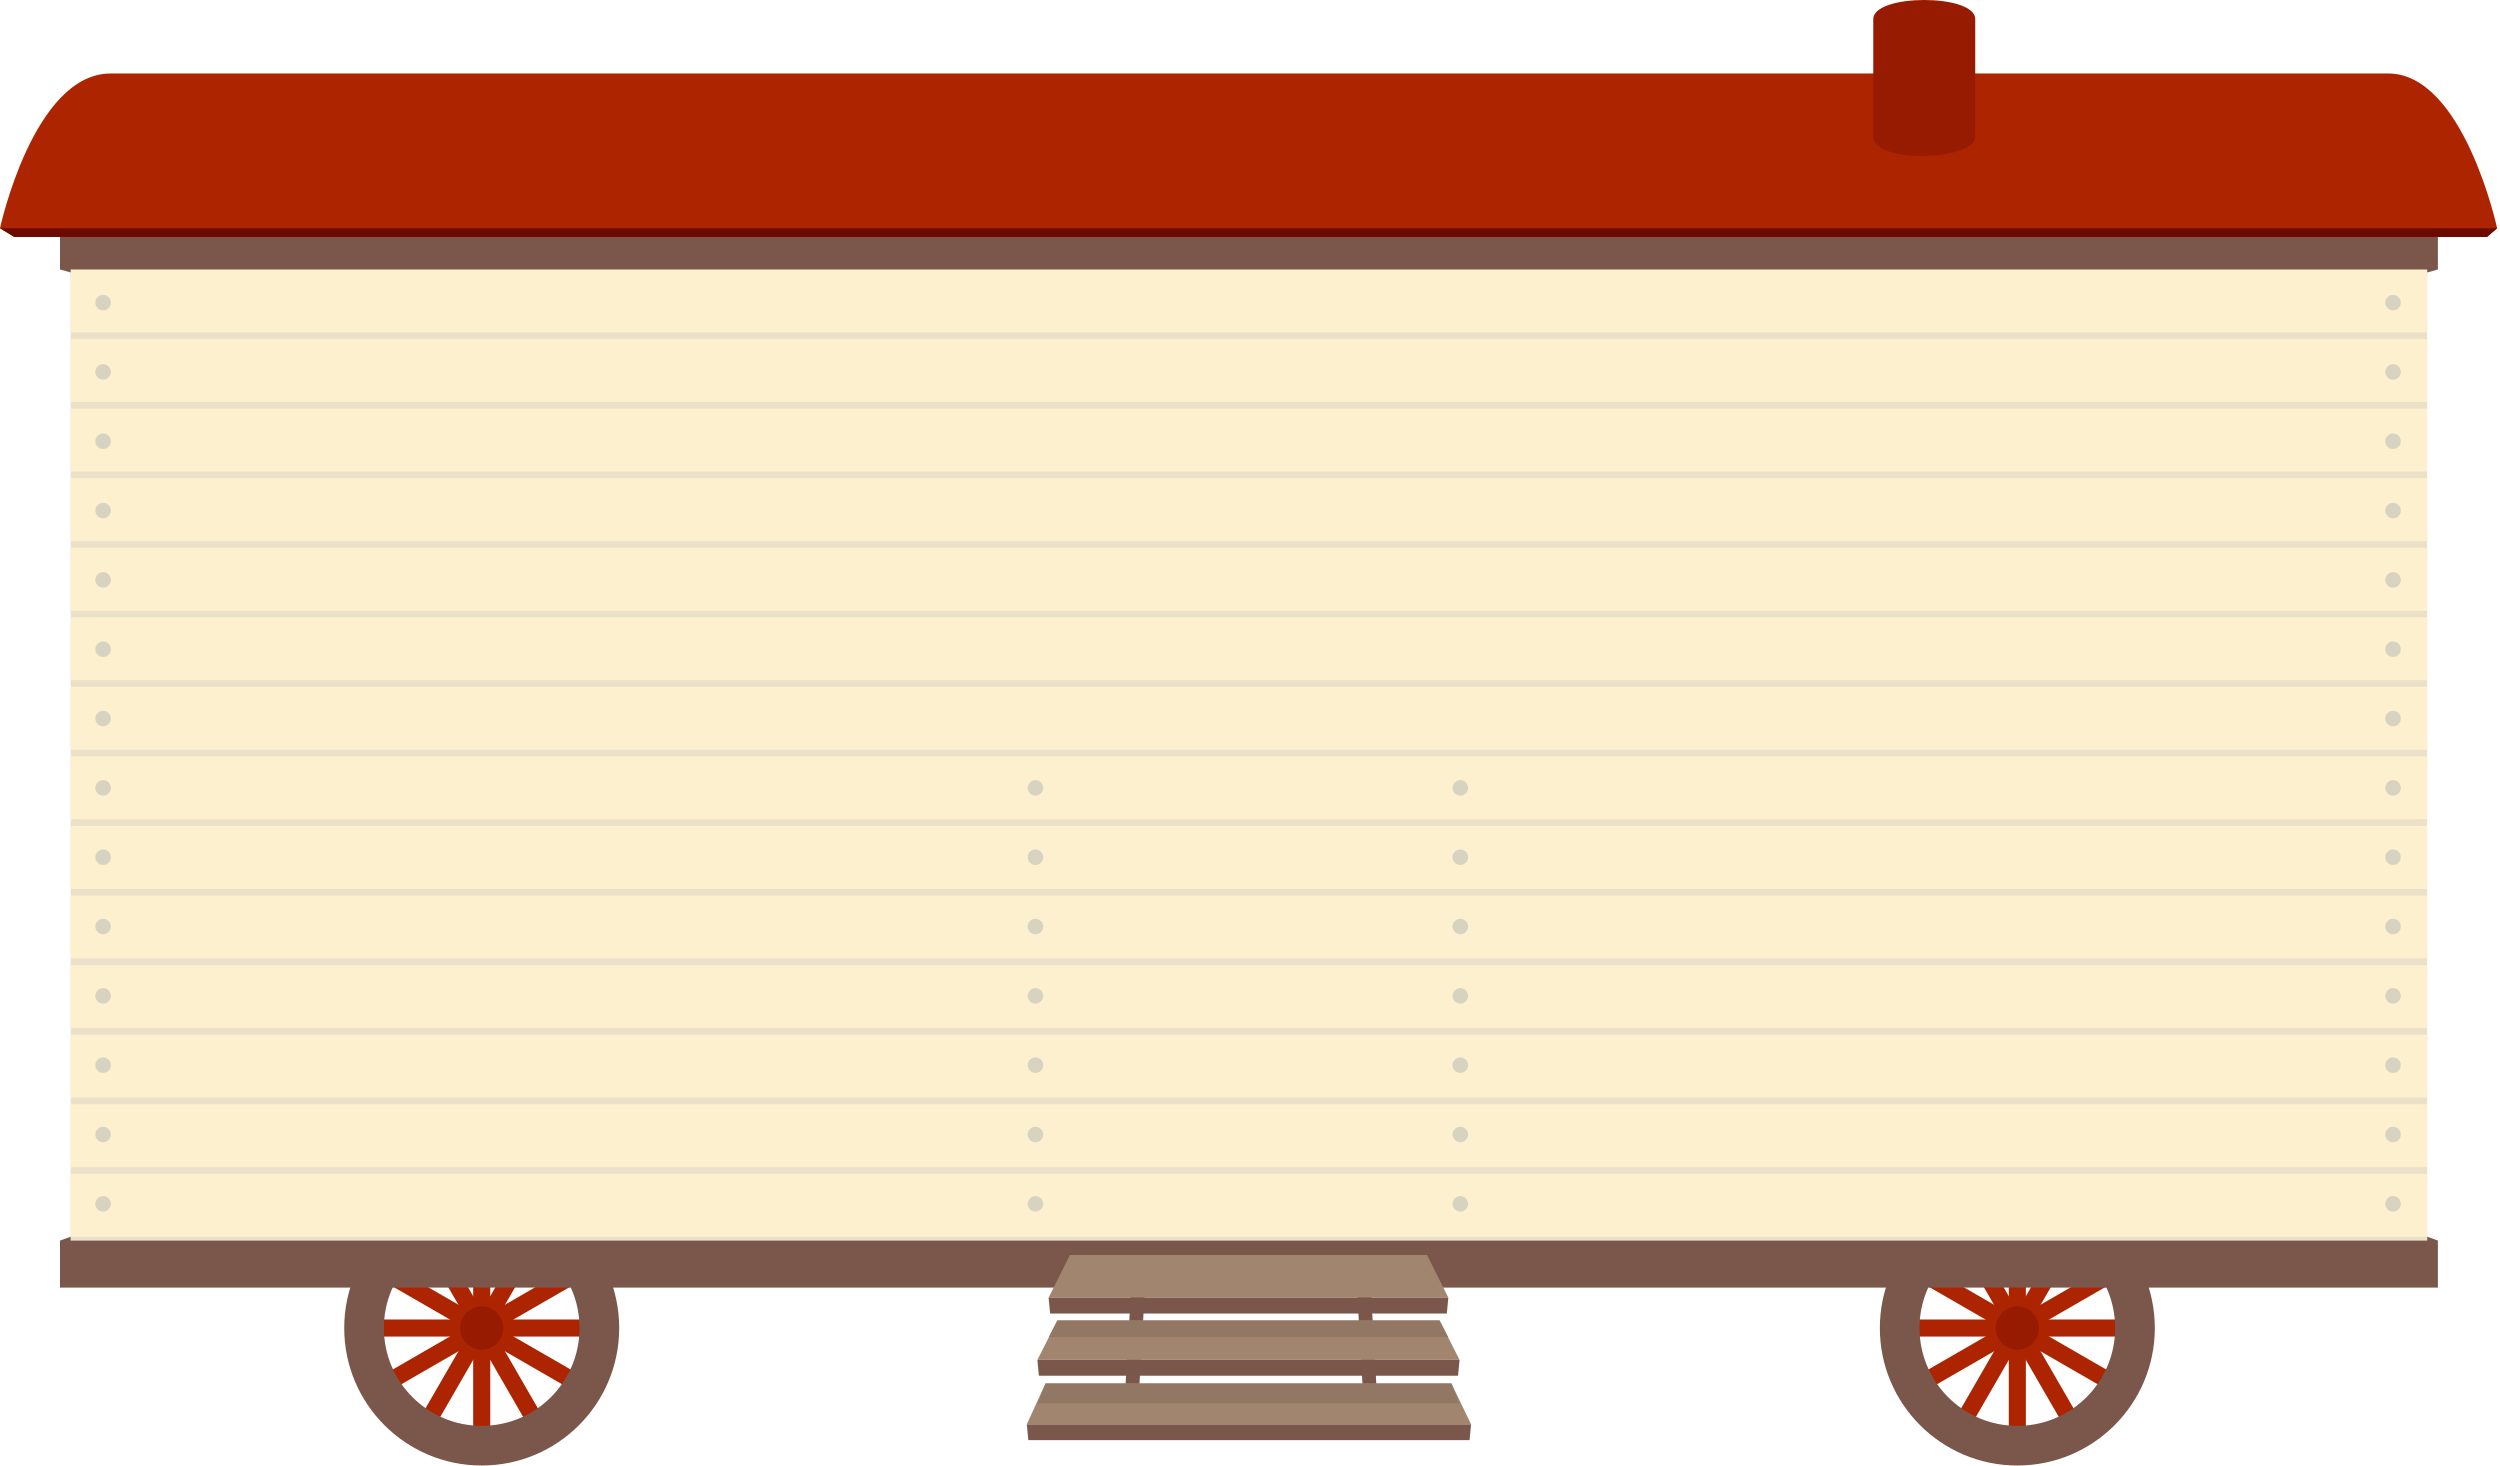 <?xml version="1.0" encoding="utf-8"?>
<!-- Generator: Adobe Illustrator 15.0.2, SVG Export Plug-In . SVG Version: 6.00 Build 0)  -->
<!DOCTYPE svg PUBLIC "-//W3C//DTD SVG 1.1//EN" "http://www.w3.org/Graphics/SVG/1.1/DTD/svg11.dtd">
<svg version="1.1" id="Layer_1" xmlns="http://www.w3.org/2000/svg" xmlns:xlink="http://www.w3.org/1999/xlink" x="0px" y="0px"
	 width="1296px" height="760px" viewBox="0 0 1296 760" enable-background="new 0 0 1296 760" xml:space="preserve">
<g>
	<g>
		<g>
			<g>
				<g>
					<g>
						<rect x="194.999" y="684.028" fill="#AC2400" width="109.438" height="8.85"/>
						
							<rect x="194.993" y="683.996" transform="matrix(-0.866 0.5 -0.5 -0.866 810.181 1159.749)" fill="#AC2400" width="109.433" height="8.85"/>
						
							<rect x="194.98" y="684.035" transform="matrix(-0.5 0.866 -0.866 -0.5 970.766 816.454)" fill="#AC2400" width="109.433" height="8.85"/>
						<rect x="245.292" y="633.737" fill="#AC2400" width="8.85" height="109.434"/>
						
							<rect x="194.985" y="684.043" transform="matrix(0.5 0.866 -0.866 0.5 721.076 127.98)" fill="#AC2400" width="109.433" height="8.85"/>
						
							<rect x="195.012" y="684.047" transform="matrix(0.866 0.5 -0.5 0.866 377.703 -32.625)" fill="#AC2400" width="109.435" height="8.847"/>
						<path fill="#7A574A" d="M249.716,617.178c-39.363,0-71.272,31.91-71.272,71.275c0,39.361,31.909,71.271,71.272,71.271
							c39.366,0,71.273-31.908,71.273-71.271C320.991,649.088,289.083,617.178,249.716,617.178z M249.716,739.162
							c-28.005,0-50.711-22.705-50.711-50.709c0-28.01,22.706-50.713,50.711-50.713c28.007,0,50.711,22.703,50.711,50.713
							C300.428,716.457,277.724,739.162,249.716,739.162z"/>
						<path fill="#971B00" d="M260.917,688.453c0,6.184-5.016,11.197-11.2,11.197c-6.186,0-11.198-5.014-11.198-11.197
							c0-6.188,5.013-11.199,11.198-11.199C255.902,677.254,260.917,682.267,260.917,688.453z"/>
					</g>
					<g>
						<rect x="991.066" y="684.028" fill="#AC2400" width="109.434" height="8.85"/>
						
							<rect x="991.032" y="684.013" transform="matrix(-0.866 0.5 -0.5 -0.866 2295.613 761.755)" fill="#AC2400" width="109.431" height="8.851"/>
						
							<rect x="991.04" y="684.049" transform="matrix(-0.5 0.866 -0.866 -0.5 2164.88 127.078)" fill="#AC2400" width="109.434" height="8.847"/>
						<rect x="1041.357" y="633.737" fill="#AC2400" width="8.85" height="109.434"/>
						
							<rect x="991.061" y="684.062" transform="matrix(0.5 0.866 -0.866 0.5 1119.112 -561.429)" fill="#AC2400" width="109.434" height="8.848"/>
						
							<rect x="991.076" y="684.062" transform="matrix(0.866 0.5 -0.5 0.866 484.366 -430.664)" fill="#AC2400" width="109.431" height="8.847"/>
						<path fill="#7A574A" d="M1045.783,617.178c-39.363,0-71.27,31.91-71.27,71.275c0,39.361,31.906,71.271,71.27,71.271
							c39.365,0,71.275-31.908,71.275-71.271C1117.059,649.088,1085.148,617.178,1045.783,617.178z M1045.781,739.162
							c-28.004,0-50.709-22.705-50.709-50.709c0-28.01,22.705-50.713,50.709-50.713c28.01,0,50.713,22.703,50.713,50.713
							C1096.494,716.457,1073.789,739.162,1045.781,739.162z"/>
						<path fill="#971B00" d="M1056.982,688.453c0,6.184-5.014,11.197-11.201,11.197c-6.184,0-11.197-5.014-11.197-11.197
							c0-6.188,5.016-11.199,11.197-11.199C1051.969,677.254,1056.982,682.267,1056.982,688.453z"/>
					</g>
				</g>
				<g>
					<g>
						<rect x="36.626" y="136.986" fill="#EAE1C8" width="1221.642" height="527.795"/>
						<g>
							<rect x="36.628" y="283.934" fill="#FCF0CF" width="1221.64" height="32.617"/>
							<rect x="36.628" y="247.872" fill="#FCF0CF" width="1221.64" height="32.618"/>
							<rect x="36.628" y="211.812" fill="#FCF0CF" width="1221.64" height="32.62"/>
							<rect x="36.628" y="175.749" fill="#FCF0CF" width="1221.64" height="32.62"/>
							<rect x="36.628" y="139.688" fill="#FCF0CF" width="1221.64" height="32.618"/>
							<rect x="36.628" y="319.994" fill="#FCF0CF" width="1221.64" height="32.62"/>
							<rect x="36.628" y="356.058" fill="#FCF0CF" width="1221.64" height="32.618"/>
							<rect x="36.628" y="392.119" fill="#FCF0CF" width="1221.64" height="32.621"/>
							<rect x="36.628" y="428.183" fill="#FCF0CF" width="1221.64" height="32.62"/>
							<rect x="36.628" y="464.244" fill="#FCF0CF" width="1221.64" height="32.619"/>
							<rect x="36.628" y="500.31" fill="#FCF0CF" width="1221.64" height="32.616"/>
							<rect x="36.628" y="536.369" fill="#FCF0CF" width="1221.64" height="32.619"/>
							<rect x="36.628" y="572.43" fill="#FCF0CF" width="1221.64" height="32.621"/>
							<rect x="36.628" y="608.493" fill="#FCF0CF" width="1221.64" height="32.619"/>
						</g>
					</g>
					<polygon fill="#7A574A" points="1263.801,139.688 1258.268,141.25 1258.268,139.688 36.627,139.688 36.628,141.25 
						31.092,139.688 31.092,115.76 1263.801,115.76 					"/>
					<g>
						<path fill="#AC2400" d="M0,118.32c0,0,17.314-80.225,57.365-80.225c212.03,0,926.434,0,1180.67,0
							c39.166,0,56.482,80.225,56.482,80.225l-5.252,4.503H7.377L0,118.32z"/>
						<polygon fill="#6C0900" points="0,118.32 1294.518,118.32 1289.266,122.823 7.377,122.823 						"/>
					</g>
					<polygon fill="#7A574A" points="1263.801,667.485 31.092,667.485 31.092,643.121 36.628,641.112 36.625,643.121 
						1258.268,643.121 1258.268,641.112 1263.801,643.121 					"/>
				</g>
				<g>
					<g>
						<circle fill="#D8D3C1" cx="53.441" cy="228.75" r="4.027"/>
						<circle fill="#D8D3C1" cx="53.441" cy="264.687" r="4.027"/>
						<path fill="#D8D3C1" d="M57.467,156.875c0-2.224-1.802-4.029-4.027-4.029c-2.223,0-4.026,1.806-4.026,4.029
							c0,2.222,1.803,4.026,4.026,4.026C55.666,160.902,57.467,159.097,57.467,156.875z"/>
						<path fill="#D8D3C1" d="M57.467,192.812c0-2.226-1.802-4.028-4.027-4.028c-2.223,0-4.026,1.803-4.026,4.028
							c0,2.222,1.803,4.026,4.026,4.026C55.666,196.84,57.467,195.034,57.467,192.812z"/>
						<circle fill="#D8D3C1" cx="53.441" cy="300.625" r="4.027"/>
						<circle fill="#D8D3C1" cx="53.441" cy="336.561" r="4.027"/>
						<circle fill="#D8D3C1" cx="53.441" cy="372.5" r="4.027"/>
						<circle fill="#D8D3C1" cx="53.441" cy="408.438" r="4.027"/>
						<circle fill="#D8D3C1" cx="53.441" cy="444.375" r="4.027"/>
						<circle fill="#D8D3C1" cx="53.441" cy="480.313" r="4.027"/>
						<circle fill="#D8D3C1" cx="53.441" cy="516.252" r="4.027"/>
						<circle fill="#D8D3C1" cx="53.441" cy="552.188" r="4.027"/>
						<circle fill="#D8D3C1" cx="53.441" cy="588.127" r="4.027"/>
						<circle fill="#D8D3C1" cx="53.441" cy="624.063" r="4.027"/>
					</g>
					<g>
						<circle fill="#D8D3C1" cx="1240.553" cy="228.749" r="4.028"/>
						<circle fill="#D8D3C1" cx="1240.553" cy="264.687" r="4.028"/>
						<path fill="#D8D3C1" d="M1244.58,156.875c0-2.224-1.803-4.029-4.027-4.029s-4.027,1.806-4.027,4.029
							c0,2.222,1.805,4.026,4.027,4.026C1242.777,160.902,1244.58,159.097,1244.58,156.875z"/>
						<path fill="#D8D3C1" d="M1244.58,192.812c0-2.226-1.803-4.028-4.027-4.028s-4.027,1.803-4.027,4.028
							c0,2.222,1.805,4.026,4.027,4.026C1242.777,196.84,1244.58,195.034,1244.58,192.812z"/>
						<circle fill="#D8D3C1" cx="1240.553" cy="300.625" r="4.028"/>
						<circle fill="#D8D3C1" cx="1240.553" cy="336.561" r="4.028"/>
						<circle fill="#D8D3C1" cx="1240.553" cy="372.5" r="4.028"/>
						<circle fill="#D8D3C1" cx="1240.553" cy="408.438" r="4.028"/>
						<circle fill="#D8D3C1" cx="1240.553" cy="444.375" r="4.028"/>
						<circle fill="#D8D3C1" cx="1240.553" cy="480.313" r="4.028"/>
						<circle fill="#D8D3C1" cx="1240.553" cy="516.252" r="4.028"/>
						<circle fill="#D8D3C1" cx="1240.553" cy="552.188" r="4.028"/>
						<circle fill="#D8D3C1" cx="1240.553" cy="588.127" r="4.028"/>
						<circle fill="#D8D3C1" cx="1240.553" cy="624.063" r="4.028"/>
					</g>
				</g>
				<g>
					<g>
						<circle fill="#D8D3C1" cx="757.031" cy="408.438" r="4.026"/>
						<circle fill="#D8D3C1" cx="757.031" cy="444.375" r="4.026"/>
						<circle fill="#D8D3C1" cx="757.031" cy="480.313" r="4.026"/>
						<circle fill="#D8D3C1" cx="757.031" cy="516.252" r="4.026"/>
						<circle fill="#D8D3C1" cx="757.031" cy="552.188" r="4.026"/>
						<circle fill="#D8D3C1" cx="757.031" cy="588.127" r="4.026"/>
						<circle fill="#D8D3C1" cx="757.031" cy="624.063" r="4.026"/>
					</g>
					<g>
						<circle fill="#D8D3C1" cx="536.775" cy="408.438" r="4.026"/>
						<circle fill="#D8D3C1" cx="536.775" cy="444.375" r="4.026"/>
						<circle fill="#D8D3C1" cx="536.775" cy="480.313" r="4.026"/>
						<circle fill="#D8D3C1" cx="536.775" cy="516.252" r="4.026"/>
						<circle fill="#D8D3C1" cx="536.775" cy="552.188" r="4.026"/>
						<circle fill="#D8D3C1" cx="536.775" cy="588.127" r="4.026"/>
						<circle fill="#D8D3C1" cx="536.775" cy="624.063" r="4.026"/>
					</g>
				</g>
			</g>
			<path fill="#971B00" d="M1023.967,70.826c0,12.474-52.863,14.185-52.863,0c0-17.48,0-43.093,0-60.916
				c0-13.214,52.863-13.214,52.863,0C1023.967,27.734,1023.967,53.347,1023.967,70.826z"/>
		</g>
	</g>
	<g>
		<g>
			<polygon fill="#7A574A" points="589.786,733.066 582.6,733.066 587.104,655.3 594.29,655.3 			"/>
			<polygon fill="#7A574A" points="714.391,733.066 707.209,733.066 702.705,655.3 709.887,655.3 			"/>
			<polygon fill="#7A574A" points="761.816,746.574 533.077,746.574 532.297,738.349 762.594,738.349 			"/>
			<polygon fill="#A1856E" points="752.424,717.197 541.992,717.197 532.297,738.349 762.594,738.349 			"/>
			<polygon fill="#927765" points="756.512,727.51 752.424,717.197 541.992,717.197 537.904,727.51 			"/>
			<polygon fill="#7A574A" points="755.852,713.193 538.564,713.193 537.783,704.967 756.637,704.967 			"/>
			<polygon fill="#A1856E" points="746.264,684.529 548.154,684.529 537.783,704.967 756.637,704.967 			"/>
			<polygon fill="#927765" points="750.744,693.184 746.264,684.529 548.154,684.529 543.672,693.184 			"/>
			<polygon fill="#A1856E" points="739.766,650.603 554.651,650.603 543.595,672.701 750.82,672.701 			"/>
			<polygon fill="#7A574A" points="750.039,680.927 544.38,680.927 543.595,672.701 750.82,672.701 			"/>
		</g>
	</g>
</g>
</svg>
